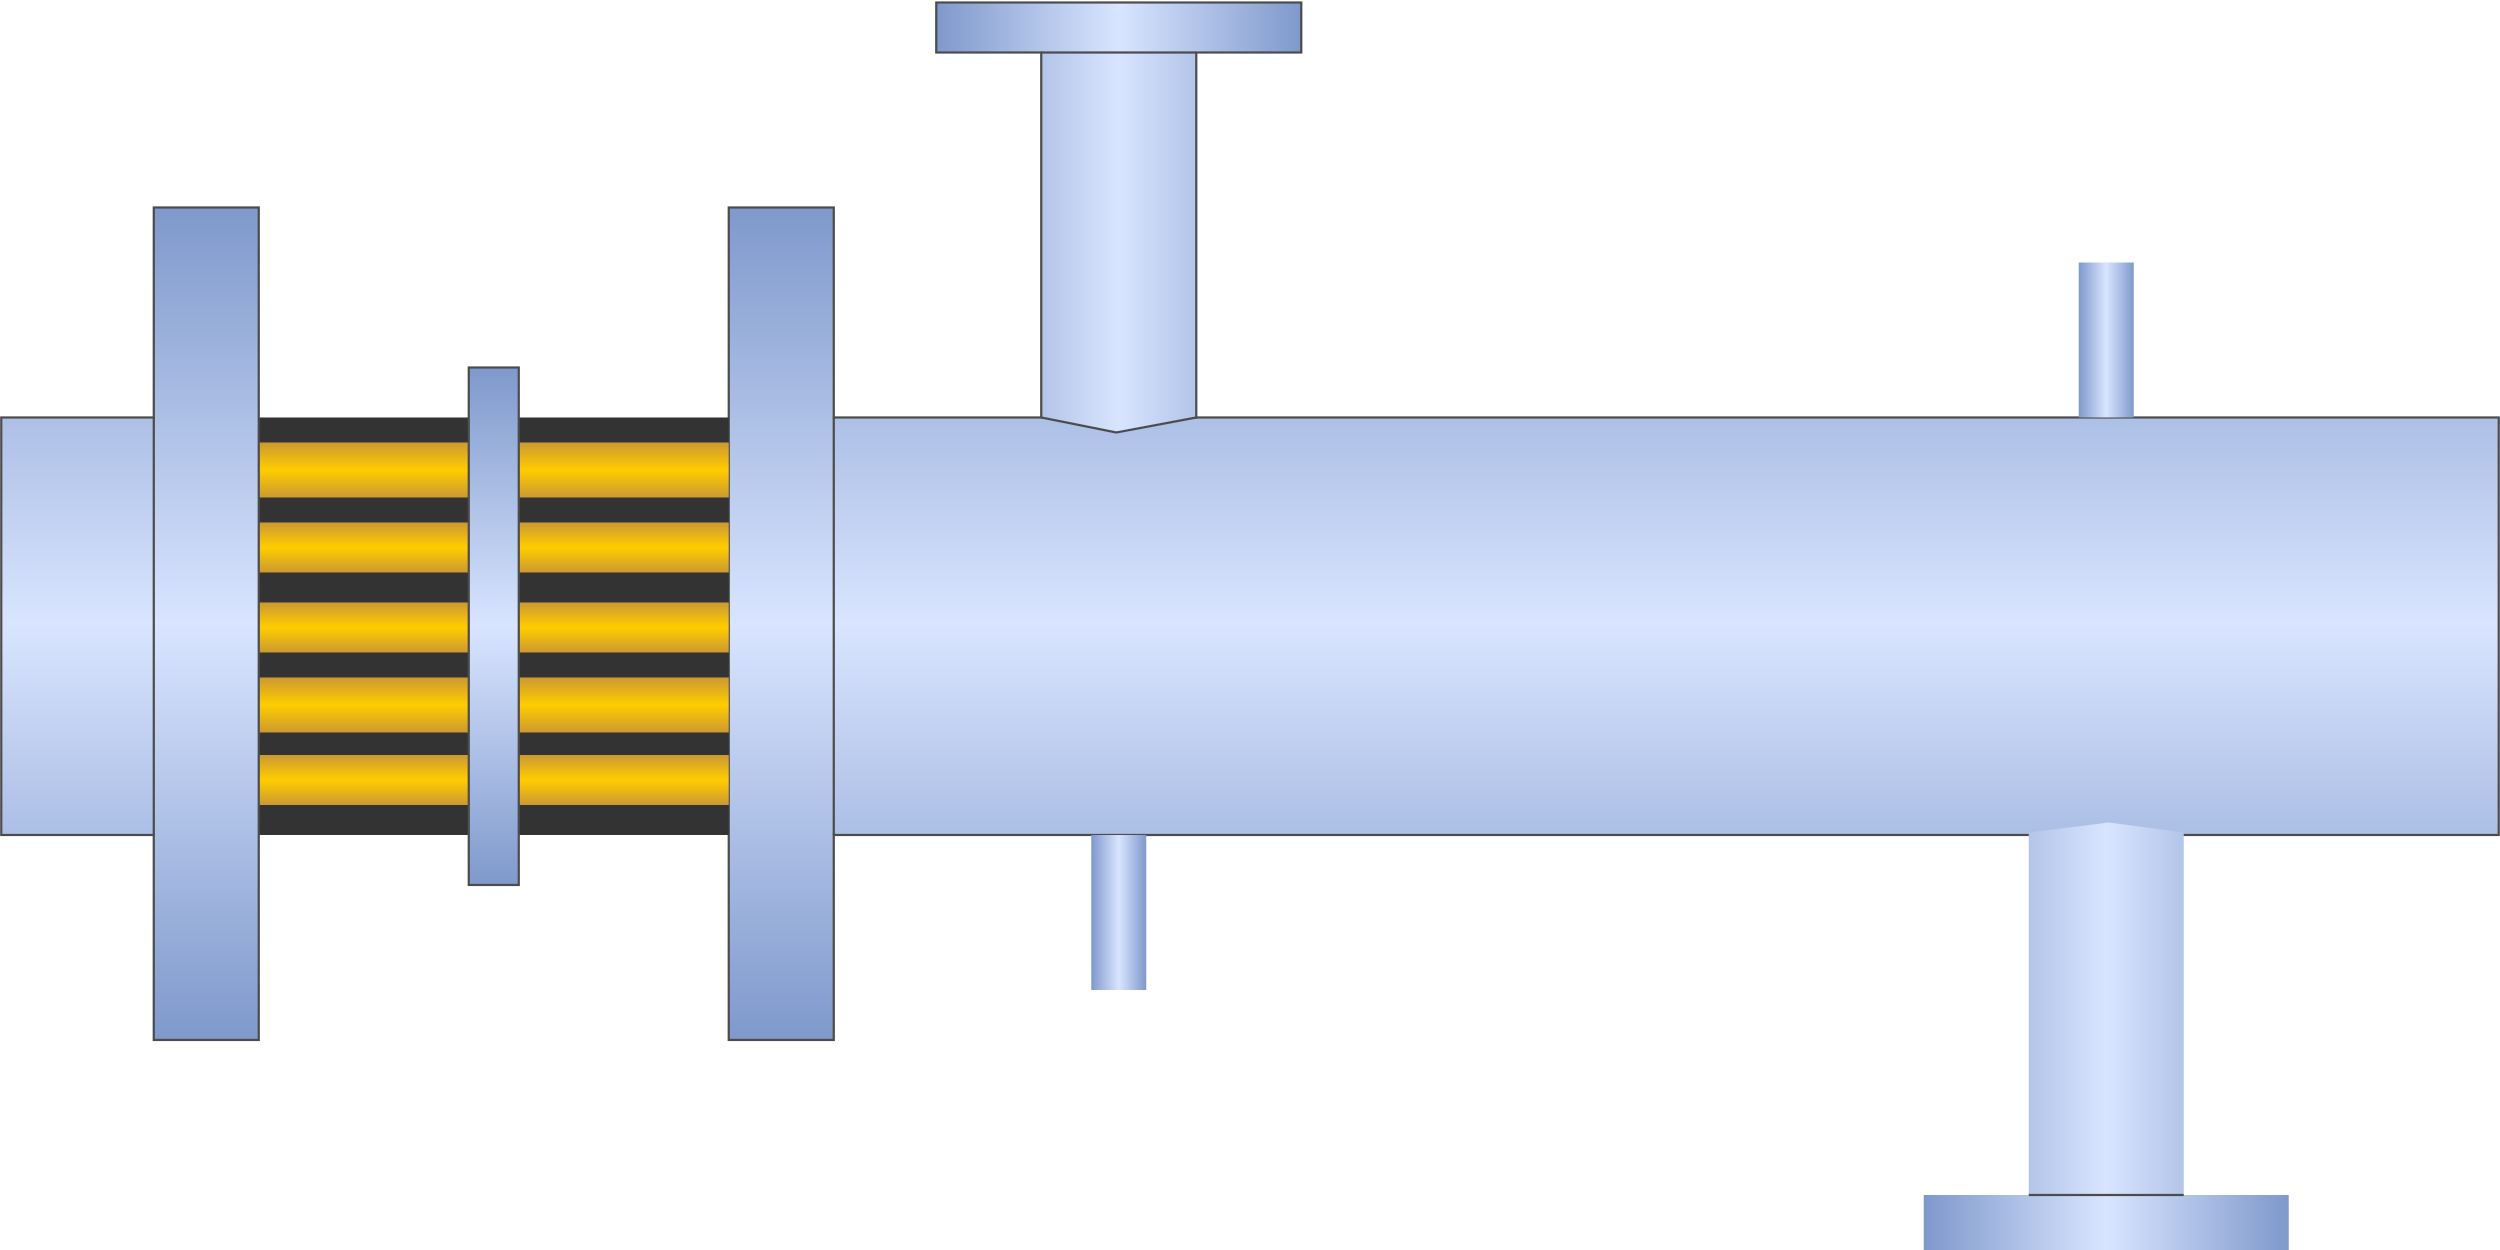 <svg version="1.1" xmlns="http://www.w3.org/2000/svg" xmlns:xlink="http://www.w3.org/1999/xlink" width="112px" height="56px" viewBox="0 0 112.5 56.305" enable-background="new 0 0 112.5 56.305" xml:space="preserve">
<g id="Group_Heat_Exchanger">
	<linearGradient id="SVGID_1_" gradientUnits="userSpaceOnUse" x1="72.635" y1="46.844" x2="72.635" y2="9.347">
		<stop offset="0" style="stop-color:#7F99CC" />
		<stop offset="0.5" style="stop-color:#D9E5FF" />
		<stop offset="1" style="stop-color:#7F99CC" />
	</linearGradient>
	<path fill="url(#SVGID_1_)" stroke="#4C4C4C" stroke-width="0.1" d="M37.501,18.805h74.997v18.806H37.501v9.233h-4.73V9.346h4.73   V18.805z" />
	<path fill="none" stroke="#4C4C4C" stroke-width="0.1" d="M37.501,37.611V18.805" />
</g>
<g id="Group_Coils">
	<path fill="#333333" d="M11.601,18.805h21.17v18.806h-21.17V18.805z" />
	<linearGradient id="SVGID_2_" gradientUnits="userSpaceOnUse" x1="22.186" y1="36.26" x2="22.186" y2="34.008">
		<stop offset="0" style="stop-color:#CC9933" />
		<stop offset="0.5" style="stop-color:#FFCC00" />
		<stop offset="1" style="stop-color:#CC9933" />
	</linearGradient>
	<path fill="url(#SVGID_2_)" d="M11.601,34.008h21.17v2.252h-21.17V34.008z" />
	<linearGradient id="SVGID_3_" gradientUnits="userSpaceOnUse" x1="22.186" y1="32.994" x2="22.186" y2="30.516">
		<stop offset="0" style="stop-color:#CC9933" />
		<stop offset="0.5" style="stop-color:#FFCC00" />
		<stop offset="1" style="stop-color:#CC9933" />
	</linearGradient>
	<path fill="url(#SVGID_3_)" d="M11.601,30.516h21.17v2.478h-21.17V30.516z" />
	<linearGradient id="SVGID_4_" gradientUnits="userSpaceOnUse" x1="22.186" y1="29.39" x2="22.186" y2="27.139">
		<stop offset="0" style="stop-color:#CC9933" />
		<stop offset="0.5" style="stop-color:#FFCC00" />
		<stop offset="1" style="stop-color:#CC9933" />
	</linearGradient>
	<path fill="url(#SVGID_4_)" d="M11.601,27.138h21.17v2.252h-21.17V27.138z" />
	<linearGradient id="SVGID_5_" gradientUnits="userSpaceOnUse" x1="22.186" y1="25.787" x2="22.186" y2="23.535">
		<stop offset="0" style="stop-color:#CC9933" />
		<stop offset="0.5" style="stop-color:#FFCC00" />
		<stop offset="1" style="stop-color:#CC9933" />
	</linearGradient>
	<path fill="url(#SVGID_5_)" d="M11.601,23.535h21.17v2.252h-21.17V23.535z" />
	<linearGradient id="SVGID_6_" gradientUnits="userSpaceOnUse" x1="22.186" y1="22.409" x2="22.186" y2="19.931">
		<stop offset="0" style="stop-color:#CC9933" />
		<stop offset="0.5" style="stop-color:#FFCC00" />
		<stop offset="1" style="stop-color:#CC9933" />
	</linearGradient>
	<path fill="url(#SVGID_6_)" d="M11.601,19.931h21.17v2.478h-21.17V19.931z" />
</g>
<g id="Group_Coupling">
	<linearGradient id="SVGID_7_" gradientUnits="userSpaceOnUse" x1="22.186" y1="39.863" x2="22.186" y2="16.554">
		<stop offset="0" style="stop-color:#7F99CC" />
		<stop offset="0.5" style="stop-color:#D9E5FF" />
		<stop offset="1" style="stop-color:#7F99CC" />
	</linearGradient>
	<path fill="url(#SVGID_7_)" stroke="#4C4C4C" stroke-width="0.1" d="M21.06,16.553h2.252v23.31H21.06V16.553z" />
</g>
<g id="Group_Side_Part">
	<linearGradient id="SVGID_8_" gradientUnits="userSpaceOnUse" x1="5.802" y1="46.844" x2="5.802" y2="9.347">
		<stop offset="0" style="stop-color:#7F99CC" />
		<stop offset="0.5" style="stop-color:#D9E5FF" />
		<stop offset="1" style="stop-color:#7F99CC" />
	</linearGradient>
	<path fill="url(#SVGID_8_)" stroke="#4C4C4C" stroke-width="0.1" d="M6.872,18.805H0.002v18.806h6.869v9.233h4.729V9.346H6.872   V18.805z" />
	<path fill="none" stroke="#4C4C4C" stroke-width="0.1" d="M6.872,37.611V18.805" />
</g>
<g id="Group_Taps">
	<linearGradient id="SVGID_9_" gradientUnits="userSpaceOnUse" x1="49.1" y1="41.101" x2="51.577" y2="41.101">
		<stop offset="0" style="stop-color:#7F99CC" />
		<stop offset="0.5" style="stop-color:#D9E5FF" />
		<stop offset="1" style="stop-color:#7F99CC" />
	</linearGradient>
	<path fill="url(#SVGID_9_)" d="M49.1,44.593v-6.981h2.477v6.981H49.1z" />
	<linearGradient id="SVGID_10_" gradientUnits="userSpaceOnUse" x1="42.118" y1="9.797" x2="58.559" y2="9.797">
		<stop offset="0" style="stop-color:#7F99CC" />
		<stop offset="0.5" style="stop-color:#D9E5FF" />
		<stop offset="1" style="stop-color:#7F99CC" />
	</linearGradient>
	<path fill="url(#SVGID_10_)" stroke="#4C4C4C" stroke-width="0.1" d="M46.847,18.805V2.365h-4.729V0.113h16.441v2.252h-4.729v16.44   l-3.604,0.676L46.847,18.805" />
	<path fill="none" stroke="#4C4C4C" stroke-width="0.1" d="M46.847,2.365h6.982" />
	<linearGradient id="SVGID_11_" gradientUnits="userSpaceOnUse" x1="93.58" y1="15.315" x2="96.057" y2="15.315">
		<stop offset="0" style="stop-color:#7F99CC" />
		<stop offset="0.5" style="stop-color:#D9E5FF" />
		<stop offset="1" style="stop-color:#7F99CC" />
	</linearGradient>
	<path fill="url(#SVGID_11_)" d="M96.057,11.824v6.981H93.58v-6.981H96.057" />
</g>
<g id="Group_Stand">
	<linearGradient id="SVGID_12_" gradientUnits="userSpaceOnUse" x1="86.598" y1="46.675" x2="103.039" y2="46.675">
		<stop offset="0" style="stop-color:#7F99CC" />
		<stop offset="0.5" style="stop-color:#D9E5FF" />
		<stop offset="1" style="stop-color:#7F99CC" />
	</linearGradient>
	<path fill="url(#SVGID_12_)" d="M98.309,37.499v16.328h4.73v2.478H86.598v-2.478h4.729V37.499l3.604-0.451L98.309,37.499" />
	<path fill="none" stroke="#4C4C4C" stroke-width="0.1" d="M98.309,53.827h-6.981" />
</g>
</svg>